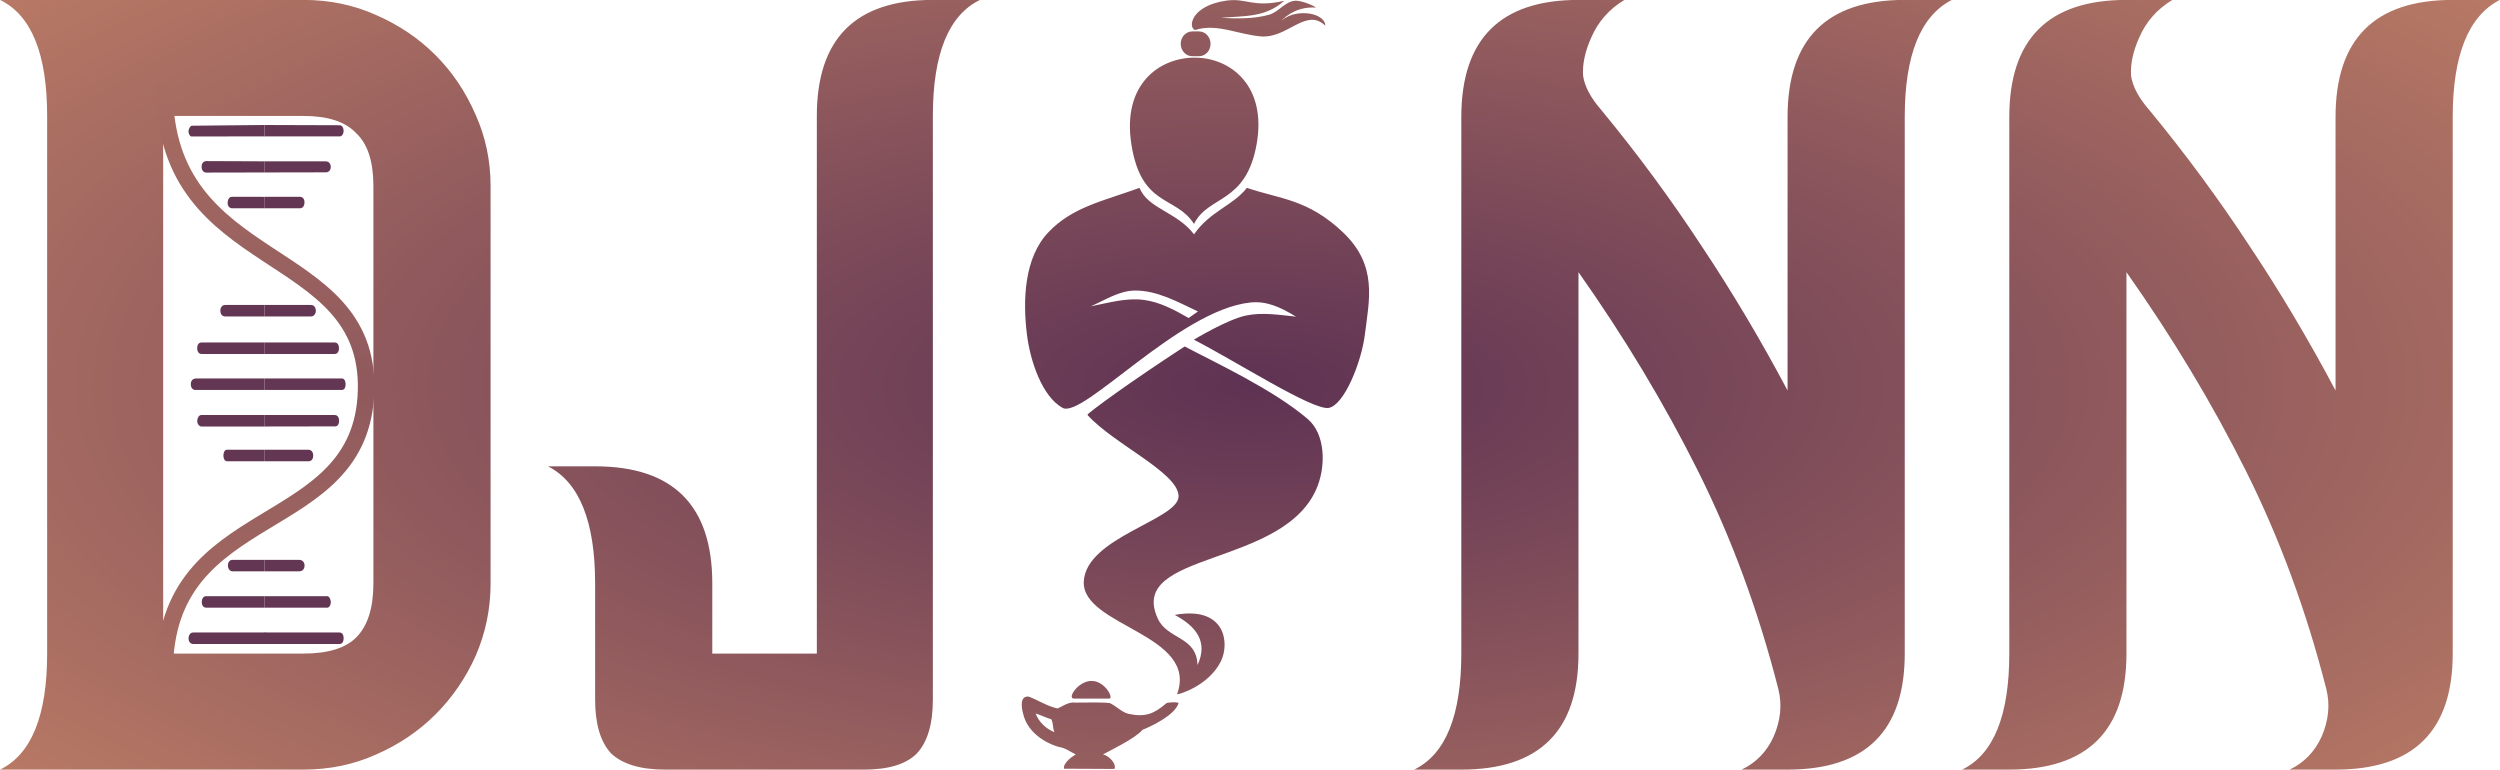 <?xml version="1.0" encoding="UTF-8" standalone="no"?>
<!-- Created with Inkscape (http://www.inkscape.org/) -->

<svg
   width="1095.071mm"
   height="337.177mm"
   viewBox="0 0 1095.071 337.177"
   version="1.1"
   id="svg1"
   xml:space="preserve"
   inkscape:version="1.4.2 (ebf0e940d0, 2025-05-08)"
   sodipodi:docname="djinn.svg"
   inkscape:export-filename="djinn.png"
   inkscape:export-xdpi="96"
   inkscape:export-ydpi="96"
   xmlns:inkscape="http://www.inkscape.org/namespaces/inkscape"
   xmlns:sodipodi="http://sodipodi.sourceforge.net/DTD/sodipodi-0.dtd"
   xmlns:xlink="http://www.w3.org/1999/xlink"
   xmlns="http://www.w3.org/2000/svg"
   xmlns:svg="http://www.w3.org/2000/svg"><sodipodi:namedview
     id="namedview1"
     pagecolor="#ffffff"
     bordercolor="#000000"
     borderopacity="0.25"
     inkscape:showpageshadow="2"
     inkscape:pageopacity="0.0"
     inkscape:pagecheckerboard="0"
     inkscape:deskcolor="#d1d1d1"
     inkscape:document-units="mm"
     inkscape:zoom="0.25900276"
     inkscape:cx="1874.4974"
     inkscape:cy="364.86097"
     inkscape:window-width="1600"
     inkscape:window-height="840"
     inkscape:window-x="0"
     inkscape:window-y="0"
     inkscape:window-maximized="1"
     inkscape:current-layer="g54" /><defs
     id="defs1"><linearGradient
       id="linearGradient104"
       inkscape:collect="always"><stop
         style="stop-color:#5e3253;stop-opacity:1;"
         offset="0"
         id="stop105" /><stop
         style="stop-color:#d7926b;stop-opacity:1;"
         offset="1"
         id="stop106" /></linearGradient><linearGradient
       id="linearGradient87"
       inkscape:collect="always"><stop
         style="stop-color:#a86d62;stop-opacity:1;"
         offset="0"
         id="stop87" /><stop
         style="stop-color:#8f595d;stop-opacity:1;"
         offset="0.493"
         id="stop107" /><stop
         style="stop-color:#a86d62;stop-opacity:1;"
         offset="1"
         id="stop86" /></linearGradient><linearGradient
       id="linearGradient58"
       inkscape:collect="always"><stop
         style="stop-color:#440240;stop-opacity:1;"
         offset="0"
         id="stop58" /><stop
         style="stop-color:#1c48d6;stop-opacity:1;"
         offset="1"
         id="stop59" /></linearGradient><rect
       x="261.767"
       y="-520.455"
       width="917.725"
       height="360.315"
       id="rect1" /><rect
       x="261.767"
       y="-520.455"
       width="917.725"
       height="360.315"
       id="rect2" /><rect
       x="261.767"
       y="-520.455"
       width="917.725"
       height="360.315"
       id="rect4" /><linearGradient
       inkscape:collect="always"
       xlink:href="#linearGradient58"
       id="linearGradient59"
       x1="-201.362"
       y1="765.885"
       x2="884.833"
       y2="418.996"
       gradientUnits="userSpaceOnUse" /><linearGradient
       inkscape:collect="always"
       xlink:href="#linearGradient87"
       id="linearGradient85"
       x1="-93.423"
       y1="704.445"
       x2="-93.423"
       y2="453.783"
       gradientUnits="userSpaceOnUse" /><radialGradient
       inkscape:collect="always"
       xlink:href="#linearGradient104"
       id="radialGradient106"
       cx="336.857"
       cy="580.516"
       fx="336.857"
       fy="580.516"
       r="528.463"
       gradientTransform="matrix(1.709,0,0,0.673,-238.98,190.116)"
       gradientUnits="userSpaceOnUse" /></defs><g
     inkscape:label="Layer 1"
     inkscape:groupmode="layer"
     id="layer1"
     transform="translate(208.316,-407.205)"><g
       id="g54"
       transform="matrix(1.036,0,0,1.036,-9.795,-25.674)"
       style="fill:url(#linearGradient59)"><g
         id="g43"
         transform="matrix(0.964,0,0,0.964,7.368,-286.259)"
         style="fill:url(#linearGradient59)" /><g
         inkscape:label="Layer 1"
         id="layer1-8"
         transform="matrix(0.755,0,0,0.983,-159.038,437.513)"
         style="fill:#633654;fill-opacity:1"><g
           transform="matrix(-0.504,0,0,-0.504,754.025,691.239)"
           id="g1054-9-7"
           inkscape:export-filename="/home/pdimens/newsite/static/assets/img/landing/dna.png"
           inkscape:export-xdpi="96"
           inkscape:export-ydpi="96"
           style="fill:#633654;fill-opacity:1"><g
             id="g1052-7-92"
             style="fill:#633654;fill-opacity:1"><g
               id="g1046-7-0"
               style="fill:#633654;fill-opacity:1" /><g
               id="g2139-2"
               transform="translate(795.488,-163.359)"
               style="fill:#633654;fill-opacity:1"><g
                 id="g2112-3"
                 style="fill:#633654;fill-opacity:1"><g
                   id="g87"
                   style="fill:#633654;fill-opacity:1"><path
                     class="st7"
                     d="m 408.2,1467.698 84.1,0.202 v -9.703 h -83.6 c -2.4,0 -4.1,1.92 -4.3,4.447 -0.1,2.527 1.4,4.548 3.8,5.054 z"
                     id="path1002-6-7"
                     inkscape:connector-curvature="0"
                     style="clip-rule:evenodd;fill:#633654;fill-opacity:1;fill-rule:evenodd;stroke-width:1.005"
                     sodipodi:nodetypes="cccccc" /><path
                     class="st8"
                     d="m 573,1467.294 c 1.7,-0.101 3.7,-2.628 3.8,-4.649 0.1,-1.92 -1.4,-4.346 -3.2,-4.548 l -81.3,0.101 v 9.703 z"
                     id="path1004-7-5"
                     inkscape:connector-curvature="0"
                     style="clip-rule:evenodd;fill:#633654;fill-opacity:1;fill-rule:evenodd;stroke-width:1.005"
                     sodipodi:nodetypes="cccccc" /><path
                     class="st8"
                     d="m 571.6,1034.8 c 3.1,0 5.1,-2.123 5.1,-5.155 0,-2.628 -2.1,-4.649 -5,-4.649 h -80.742 v 9.804 z"
                     id="path1006-3-9"
                     inkscape:connector-curvature="0"
                     style="clip-rule:evenodd;fill:#633654;fill-opacity:1;fill-rule:evenodd;stroke-width:1.005"
                     sodipodi:nodetypes="cscccc" /><path
                     class="st7"
                     d="m 408.995,1034.8 h 83 v -9.804 h -83 c -3.606,0 -4.6,2.65 -4.6,4.902 0,2.252 1,4.902 4.6,4.902 z"
                     id="path1008-6-2"
                     inkscape:connector-curvature="0"
                     style="clip-rule:evenodd;fill:#633654;fill-opacity:1;fill-rule:evenodd;stroke-width:1.005"
                     sodipodi:nodetypes="ccccac" /><path
                     class="st9"
                     d="m 556.392,1437.1 c 3.505,0.1 5.808,-1.6 5.808,-4.8 0.1,-2.9 -2.003,-5 -5.308,-5 L 492.1,1427.4 v 9.5 z"
                     id="path1010-5-2"
                     inkscape:connector-curvature="0"
                     style="clip-rule:evenodd;fill:#633654;fill-opacity:1;fill-rule:evenodd;stroke-width:1.001"
                     sodipodi:nodetypes="cccccc" /><path
                     class="st10"
                     d="m 424.2,1436.9 h 67.9 v -9.5 l -67.9,0.1 c -3.4,0 -5.5,1.9 -5.5,4.7 0.1,2.8 2.2,4.6 5.5,4.7 z"
                     id="path1012-6-8"
                     inkscape:connector-curvature="0"
                     style="clip-rule:evenodd;fill:#633654;fill-opacity:1;fill-rule:evenodd"
                     sodipodi:nodetypes="cccccc" /><path
                     class="st11"
                     d="m 509.6,1065.8 c 0,0 0,0 0,0 15.8,0 31.6,0 47.4,0 3.2,0 5,-1.94 5,-5.106 0,-2.86 -1.9,-4.698 -4.9,-4.698 -21.6,0 -43.3,0 -64.9,0 v 9.804 c 5.7,0 11.6,0 17.4,0 z"
                     id="path1014-3-9"
                     inkscape:connector-curvature="0"
                     style="clip-rule:evenodd;fill:#633654;fill-opacity:1;fill-rule:evenodd;stroke-width:1.011" /><path
                     class="st12"
                     d="m 422.5,1065.8 h 69.7 v -9.804 h -69.6 c -2.2,0 -3.9,2.27 -4,4.541 0.1,2.477 1.8,5.16 3.9,5.263 z"
                     id="path1016-9-7"
                     inkscape:connector-curvature="0"
                     style="clip-rule:evenodd;fill:#633654;fill-opacity:1;fill-rule:evenodd;stroke-width:1.016"
                     sodipodi:nodetypes="cccccc" /><path
                     class="st10"
                     d="m 453.9,1096.8 h 38.3 v -9.804 h -38.3 c -4.1,0 -6.1,2.293 -6.1,4.902 0,2.609 2,4.902 6.1,4.902 z"
                     id="path1018-4-3"
                     inkscape:connector-curvature="0"
                     style="clip-rule:evenodd;fill:#633654;fill-opacity:1;fill-rule:evenodd;stroke-width:1"
                     sodipodi:nodetypes="ccccac" /><path
                     class="st9"
                     d="m 528.1,1096.8 c 3.4,-0.1 4.934,-2.591 4.9,-4.902 -0.035,-2.382 -1.9,-4.902 -5.2,-4.902 h -35.6 v 9.804 z"
                     id="path1020-8-6"
                     inkscape:connector-curvature="0"
                     style="clip-rule:evenodd;fill:#633654;fill-opacity:1;fill-rule:evenodd;stroke-width:1"
                     sodipodi:nodetypes="cacccc" /><path
                     class="st9"
                     d="m 528.462,1406.623 c 3.1,0 4.838,-2.369 4.838,-5.186 0,-2.723 -2,-4.601 -5.1,-4.601 h -36 v 9.765 z"
                     id="path1022-1-1"
                     inkscape:connector-curvature="0"
                     style="clip-rule:evenodd;fill:#633654;fill-opacity:1;fill-rule:evenodd;stroke-width:0.969"
                     sodipodi:nodetypes="cscccc" /><path
                     class="st10"
                     d="m 452.805,1406.628 39.495,-0.026 v -9.765 l -39.3,-0.013 c -2.9,0 -5.002,1.813 -5.1,4.864 -0.098,3.051 2.005,4.846 4.905,4.94 z"
                     id="path1024-2-29"
                     inkscape:connector-curvature="0"
                     style="clip-rule:evenodd;fill:#633654;fill-opacity:1;fill-rule:evenodd;stroke-width:0.969"
                     sodipodi:nodetypes="cccczc" /><path
                     class="st11"
                     d="m 405.7,1251.6 h 86.5 v -9.804 h -86.5 c -2.3,0.505 -3.5,2.123 -3.5,4.851 0,2.628 1.2,4.447 3.5,4.953 z"
                     id="path1026-9-3"
                     inkscape:connector-curvature="0"
                     style="clip-rule:evenodd;fill:#633654;fill-opacity:1;fill-rule:evenodd;stroke-width:1.005"
                     sodipodi:nodetypes="ccccsc" /><path
                     class="st12"
                     d="m 568.7,1251.6 c 3.102,-0.187 5.588,-1.69 5.509,-5.072 -0.079,-3.382 -2.709,-4.732 -4.909,-4.732 h -77.1 v 9.804 z"
                     id="path1028-3-1"
                     inkscape:connector-curvature="0"
                     style="clip-rule:evenodd;fill:#633654;fill-opacity:1;fill-rule:evenodd;stroke-width:0.995"
                     sodipodi:nodetypes="czcccc" /><path
                     class="st7"
                     d="m 509.3,1282.3 v 0 h 53 c 2.8,0 4.7,-1.583 4.8,-4.596 0.1,-3.013 -1.6,-5.106 -4.6,-5.208 h -70.2 v 9.804 z"
                     id="path1030-9-9"
                     inkscape:connector-curvature="0"
                     style="clip-rule:evenodd;fill:#633654;fill-opacity:1;fill-rule:evenodd;stroke-width:1.011"
                     sodipodi:nodetypes="ccszcccc" /><path
                     class="st8"
                     d="m 414.3,1282.3 h 78.1 v -9.804 h -78 c -3,0 -4.7,1.767 -4.8,4.75 -0.1,2.983 1.6,5.054 4.7,5.054 z"
                     id="path1032-0-4"
                     inkscape:connector-curvature="0"
                     style="clip-rule:evenodd;fill:#633654;fill-opacity:1;fill-rule:evenodd;stroke-width:1.005"
                     sodipodi:nodetypes="cccczc" /><path
                     class="st11"
                     d="m 409.5,1215.852 c 0.2,3.032 1.9,4.548 5.2,4.548 h 77.4 v -9.804 l -78.3,0.101 c -2.7,0 -4.5,2.021 -4.3,5.155 z"
                     id="path1034-8-78"
                     inkscape:connector-curvature="0"
                     style="clip-rule:evenodd;fill:#633654;fill-opacity:1;fill-rule:evenodd;stroke-width:1.005"
                     sodipodi:nodetypes="cccccc" /><path
                     class="st12"
                     d="m 562.3,1220.4 c 0.7,0 1.4,-0.101 2,-0.404 2,-0.91 3.1,-3.538 2.7,-5.66 -0.5,-2.123 -2.4,-3.74 -4.7,-3.74 h -70.2 v 9.804 z"
                     id="path1036-8-4"
                     inkscape:connector-curvature="0"
                     style="clip-rule:evenodd;fill:#633654;fill-opacity:1;fill-rule:evenodd;stroke-width:1.005"
                     sodipodi:nodetypes="scccccs" /><path
                     class="st12"
                     d="m 536.17,1314.327 c 2.905,0 5.265,-2.017 5.208,-4.986 -0.057,-2.969 -2.103,-4.633 -4.908,-4.818 H 492.3 v 9.804 z"
                     id="path1038-5-5"
                     inkscape:connector-curvature="0"
                     style="clip-rule:evenodd;fill:#633654;fill-opacity:1;fill-rule:evenodd;stroke-width:0.961"
                     sodipodi:nodetypes="czcccc" /><path
                     class="st11"
                     d="m 440.6,1314.327 h 51.7 v -9.804 h -51.8 c -3,0 -5.274,2.329 -5.2,5.011 0.074,2.681 2.2,4.793 5.3,4.793 z"
                     id="path1040-0-0"
                     inkscape:connector-curvature="0"
                     style="clip-rule:evenodd;fill:#633654;fill-opacity:1;fill-rule:evenodd;stroke-width:0.96"
                     sodipodi:nodetypes="cccczc" /><path
                     class="st10"
                     d="m 534.05,1180.958 c 2.509,-0.122 4.077,2.664 3.95,4.9 -0.127,2.236 -1.05,4.9 -3.95,4.9 H 492.1 v -9.8 z"
                     id="path1042-9-3"
                     inkscape:connector-curvature="0"
                     style="clip-rule:evenodd;fill:#633654;fill-opacity:1;fill-rule:evenodd;stroke-width:0.946"
                     sodipodi:nodetypes="czcccc" /><path
                     class="st9"
                     d="m 443.5,1190.758 h 48.6 v -9.804 h -48.9 c -3.1,0 -5.1,2.038 -5,4.902 0.1,2.864 2,4.902 5.3,4.902 z"
                     id="path1044-6-6"
                     inkscape:connector-curvature="0"
                     style="clip-rule:evenodd;fill:#633654;fill-opacity:1;fill-rule:evenodd;stroke-width:0.946"
                     sodipodi:nodetypes="cccczc" /></g><g
                   id="g1050-3-1"
                   style="fill:#633654;fill-opacity:1" /></g></g></g></g></g><path
         id="path45"
         style="fill:url(#radialGradient106);fill-opacity:1;stroke-width:0.471"
         d="m 349.339,427.505 c 3.525,-4.148 8.822,-6.852 15.305,-6.471 0.466,-0.205 -5.775,-3.157 -8.868,-2.866 -4.069,0.383 -6.833,4.741 -10.757,5.88 -6.572,1.907 -14.544,1.66 -20.485,1.324 10.035,-0.866 18.861,-0.065 26.841,-7.207 -13.387,3.082 -15.92,-1.298 -24.506,-0.06 -14.934,2.153 -16.298,11.252 -13.232,12.433 9.422,-3.05 18.667,2.174 28.717,2.753 8.457,0.007 13.911,-6.558 20.381,-7.075 3.362,-0.269 5.672,2.266 6.005,2.455 -0.264,-5.881 -13.998,-7.628 -19.4,-1.166 z m -36.833,14.108 h 2.786 c 2.724,0 4.917,-2.339 4.917,-5.245 0,-2.906 -2.193,-5.245 -4.917,-5.245 h -2.786 c -2.724,0 -4.917,2.339 -4.917,5.245 0,2.906 2.193,5.245 4.917,5.245 z m -6.455,269.736 c 9.278,-25.389 -40.16,-28.697 -39.443,-47.517 0.717,-18.821 40.078,-26.189 40.078,-36.169 0,-9.981 -27.589,-22.137 -38.547,-34.417 0.002,-0.687 17.828,-13.78 41.14,-28.926 13.165,6.967 37.295,18.135 51.966,30.639 7.498,6.391 7.644,19.356 4.262,28.262 -13.27,34.942 -81.22,27.169 -67.523,56.329 4.08,8.685 16.421,7.351 16.704,19.505 4.567,-9.81 -0.473,-16.34 -9.623,-21.228 21.565,-3.919 23.281,12.037 19.514,19.616 -5.333,10.732 -18.69,14.325 -18.529,13.907 z m -63.488,-152.157 c -1.787,-14.59 -1.131,-32.422 9.086,-43.152 10.217,-10.73 23.037,-13.12 38.519,-18.778 3.595,8.893 15.871,10.165 23.053,19.665 6.744,-9.795 16.494,-12.132 22.351,-19.665 14.153,4.828 25.694,4.691 40.568,18.756 14.874,14.066 11.122,28.644 9.314,43.295 -1.41,11.427 -8.634,29.729 -15.257,30.989 -6.623,1.26 -39.566,-19.916 -57.058,-28.837 0,0 14.129,-8.561 22.063,-10.215 6.903,-1.439 14.099,-0.269 21.149,0.476 -6.962,-4.257 -12.652,-6.692 -19.372,-5.976 -30.16,3.212 -70.761,49.302 -79.348,44.533 -8.587,-4.769 -13.667,-19.661 -15.067,-31.092 z m 72.327,-9.659 c -8.725,-4.112 -17.38,-8.967 -26.781,-8.845 -6.571,0.085 -12.455,4.008 -18.552,6.665 7.568,-1.479 15.019,-3.701 22.51,-2.701 6.726,0.898 12.872,4.185 18.866,7.644 z m -28.173,-70.795 c -3.932,-25.337 11.95,-36.701 27.114,-36.532 14.92,0.167 30.217,11.946 25.869,36.532 -4.509,25.497 -20.517,21.545 -26.481,33.79 -7.703,-12.119 -22.345,-7 -26.503,-33.79 z m -23.487,258.079 c -2.382,-1.128 -4.489,-2.798 -7.18,-3.168 -6.858,-2.001 -13.564,-6.907 -15.125,-14.235 -0.666,-2.356 -1.43,-7.568 2.464,-7.027 4.081,1.582 7.829,4.07 12.153,5.006 2.362,-1.077 4.613,-2.797 7.344,-2.501 4.874,0.069 9.779,-0.264 14.632,0.197 2.803,1.186 4.914,3.754 7.941,4.559 7.388,1.582 11.015,-0.144 16.121,-4.516 0.461,-0.336 5.302,-0.64 5.072,0.08 -1.553,4.878 -10.848,9.466 -15.209,11.192 -3.182,3.831 -14.452,9.075 -16.701,10.412 2.64,0.57 5.871,4.11 4.814,6.142 l -21.259,-0.104 c -0.619,-1.975 2.585,-4.687 4.934,-6.038 z m -10.374,-14.869 c -2.254,-0.659 -4.399,-1.766 -6.595,-2.443 1.301,3.628 4.461,6.528 7.976,7.924 -0.875,-1.714 -0.417,-3.807 -1.381,-5.481 z m 9.574,-8.734 c -3.009,0 1.767,-7.481 7.462,-7.481 5.695,0 9.57,7.481 7.462,7.481 z M 202.799,417.8 h 19.915 c -13.276,6.476 -19.915,22.829 -19.915,49.058 v 246.746 c 0,10.362 -2.267,17.972 -6.8,22.829 -4.533,4.533 -11.981,6.8 -22.343,6.8 H 89.626 c -10.362,0 -17.972,-2.267 -22.829,-6.8 -4.533,-4.857 -6.8,-12.467 -6.8,-22.829 V 664.546 c 0,-26.229 -6.638,-42.743 -19.915,-49.543 H 59.997 c 33.029,0 49.543,16.514 49.543,49.543 v 29.629 h 44.201 V 605.288 466.858 c 0,-32.705 16.353,-49.058 49.058,-49.058 z m 410.919,0 h 19.915 c -13.276,6.8 -19.915,23.315 -19.915,49.543 v 29.629 108.316 59.258 29.629 c 0,32.705 -16.515,49.058 -49.543,49.058 h -19.429 c 6.152,-2.914 10.686,-7.61 13.6,-14.086 2.914,-6.8 3.562,-13.438 1.943,-19.915 -8.419,-33.029 -19.753,-63.791 -34,-92.287 -14.248,-28.496 -31.086,-56.505 -50.515,-84.03 v 23.315 49.058 88.887 c 0,32.705 -16.514,49.058 -49.543,49.058 h -19.915 c 13.276,-6.476 19.915,-22.829 19.915,-49.058 V 467.344 c 0,-33.029 16.514,-49.543 49.543,-49.543 h 19.429 c -6.476,3.886 -11.172,9.229 -14.086,16.029 -2.591,5.829 -3.724,11.172 -3.4,16.029 0.648,4.533 3.238,9.391 7.771,14.572 15.219,18.457 29.305,37.562 42.258,57.315 12.953,19.429 25.096,39.829 36.429,61.201 v -26.715 -59.258 -29.629 c 0,-33.029 16.515,-49.543 49.543,-49.543 z m 231.688,0 h 19.915 c -13.276,6.8 -19.915,23.315 -19.915,49.543 v 29.629 108.316 59.258 29.629 c 0,32.705 -16.514,49.058 -49.543,49.058 h -19.429 c 6.152,-2.914 10.686,-7.61 13.6,-14.086 2.914,-6.8 3.562,-13.438 1.943,-19.915 -8.419,-33.029 -19.753,-63.791 -34,-92.287 -14.248,-28.496 -31.086,-56.505 -50.515,-84.03 v 23.315 49.058 88.887 c 0,32.705 -16.514,49.058 -49.543,49.058 h -19.915 c 13.276,-6.476 19.915,-22.829 19.915,-49.058 V 467.344 c 0,-33.029 16.514,-49.543 49.543,-49.543 h 19.429 c -6.476,3.886 -11.172,9.229 -14.086,16.029 -2.591,5.829 -3.724,11.172 -3.4,16.029 0.648,4.533 3.238,9.391 7.772,14.572 15.219,18.457 29.305,37.562 42.258,57.315 12.953,19.429 25.096,39.829 36.429,61.201 v -26.715 -59.258 -29.629 c 0,-33.029 16.514,-49.543 49.543,-49.543 z m -1037.012,-5e-5 c 13.276,6.476 19.915,22.829 19.915,49.058 v 88.887 49.543 88.887 c 0,26.229 -6.638,42.581 -19.915,49.057 h 19.915 108.316 c 11.01,0 21.21,-2.105 30.6,-6.314 9.714,-4.21 18.134,-9.876 25.257,-17 7.124,-7.124 12.791,-15.382 17,-24.772 4.21,-9.714 6.314,-19.914 6.314,-30.6 V 496.487 c 0,-10.686 -2.105,-20.724 -6.314,-30.114 -4.21,-9.714 -9.876,-18.133 -17,-25.257 -7.124,-7.124 -15.543,-12.791 -25.257,-17 -9.391,-4.21 -19.59,-6.314 -30.6,-6.314 H -171.691 Z m 68.972,49.058 h 59.258 c 10.362,0 17.81,2.428 22.343,7.285 4.857,4.533 7.286,11.981 7.286,22.343 v 168.059 c 0,10.362 -2.429,17.972 -7.286,22.829 -4.533,4.533 -11.981,6.8 -22.343,6.8 h -59.258 v -88.887 -49.543 z"
         sodipodi:nodetypes="ccssccsccsccssssssscssccscsccsccsscccssscacasscacaccssscssccccccccsccccssccccssssscsscsscsscsscccssscscccsscccscccsscsssccccccccssscscccsscccscccsscsssccccccccsscsccsccscscsscscscccscsssscccc" /><path
         style="fill:none;fill-opacity:1;stroke:url(#linearGradient85);stroke-width:6.98;stroke-linecap:round;stroke-linejoin:round;stroke-dasharray:none"
         d="m -121.978,456.126 c 0,77.665 86.833,64.166 85.132,126.86 -1.701,62.694 -85.132,46.1 -85.132,118.811"
         id="path83"
         sodipodi:nodetypes="czc" /></g></g></svg>
